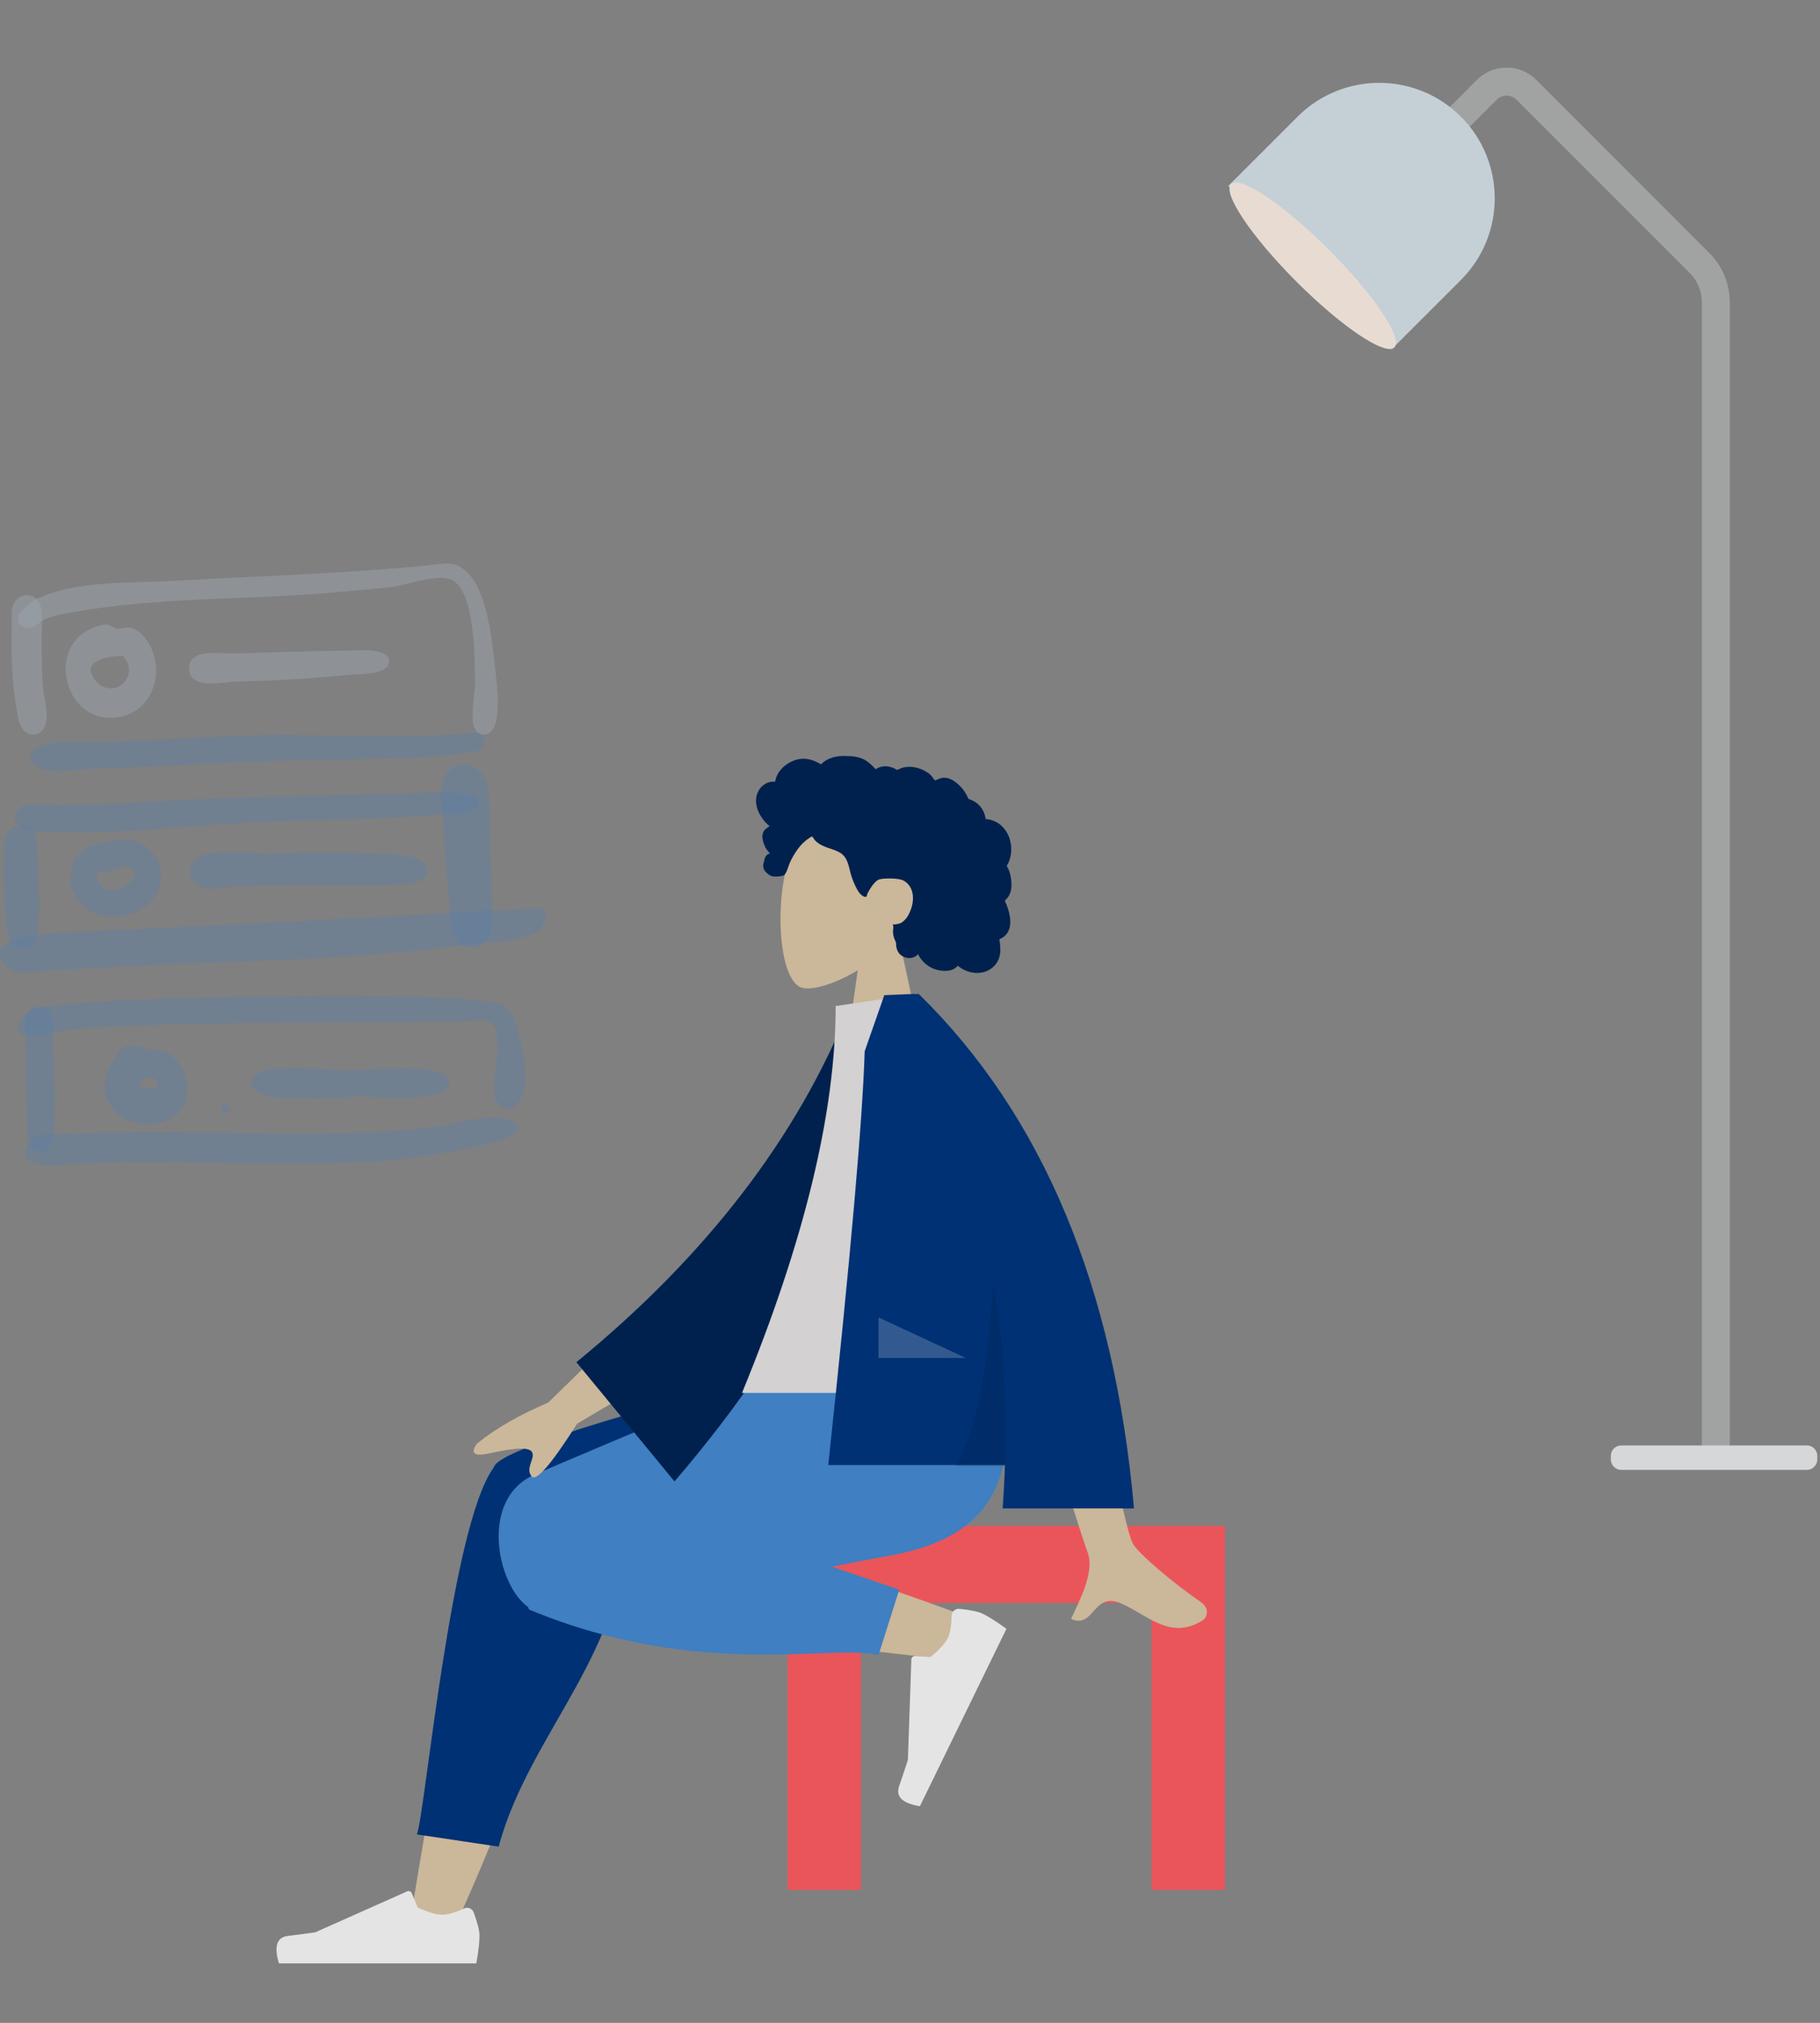 <svg width="520" height="578" viewBox="0 0 520 578" fill="none" xmlns="http://www.w3.org/2000/svg">
<rect x="0" y="0" width="520" height="578" fill="#808080" stroke="none"/>
<path d="M406.233 44.236L424.8 25.656C427.924 22.531 432.989 22.53 436.114 25.653C436.115 25.654 436.116 25.655 436.116 25.656L485.549 75.113C488.548 78.113 490.233 82.182 490.233 86.424V414" stroke="#A1A3A2" stroke-width="8"/>
<path d="M516.233 413H463.233C461.576 413 460.233 414.343 460.233 416V417C460.233 418.657 461.576 420 463.233 420H516.233C517.89 420 519.233 418.657 519.233 417V416C519.233 414.343 517.89 413 516.233 413Z" fill="#D5D7D9"/>
<path fill-rule="evenodd" clip-rule="evenodd" d="M417.401 33.334C430.288 46.222 430.288 67.116 417.401 80.004L397.602 99.803L350.933 53.133L370.732 33.334C383.619 20.447 404.513 20.447 417.401 33.334Z" fill="#C5CFD6"/>
<path d="M370.461 80.527C383.348 93.414 395.853 101.804 398.391 99.265C400.93 96.727 392.54 84.222 379.653 71.335C366.766 58.447 354.261 50.058 351.722 52.596C349.184 55.135 357.573 67.64 370.461 80.527Z" fill="#E8DCD2"/>
<path fill-rule="evenodd" clip-rule="evenodd" d="M246 436H329H350V540H329V458H246V540H225V436H246Z" fill="#EA555A"/>
<path fill-rule="evenodd" clip-rule="evenodd" d="M256.738 267.49C261.346 262.081 264.464 255.453 263.943 248.025C262.442 226.625 232.651 231.333 226.857 242.134C221.062 252.935 221.75 280.333 229.24 282.263C232.226 283.033 238.589 281.147 245.065 277.244L241 306H265L256.738 267.49Z" fill="#CBB79A"/>
<path fill-rule="evenodd" clip-rule="evenodd" d="M216.224 227.16C216.721 225.413 218.058 223.918 219.86 223.474C220.296 223.366 220.748 223.323 221.197 223.341C221.358 223.347 221.404 223.394 221.479 223.281C221.535 223.198 221.536 222.993 221.559 222.895C221.631 222.59 221.72 222.288 221.831 221.994C222.208 220.992 222.841 220.105 223.605 219.357C225.033 217.959 226.963 216.994 228.968 216.82C230.066 216.724 231.155 216.903 232.193 217.26C232.73 217.444 233.251 217.675 233.758 217.929C233.911 218.006 234.406 218.381 234.559 218.356C234.729 218.33 235.069 217.909 235.207 217.803C236.908 216.498 239.009 215.985 241.128 216C243.52 216.018 245.823 216.138 247.818 217.596C248.241 217.904 248.643 218.242 249.026 218.598C249.228 218.786 249.423 218.98 249.609 219.183C249.722 219.305 249.831 219.43 249.936 219.558C250.115 219.776 250.086 219.847 250.337 219.695C251.297 219.112 252.409 218.839 253.53 218.977C254.195 219.059 254.843 219.258 255.458 219.521C255.667 219.611 256.151 219.968 256.374 219.971C256.596 219.975 257.073 219.644 257.301 219.56C258.533 219.105 259.86 218.993 261.154 219.203C262.489 219.42 263.8 219.952 264.931 220.688C265.475 221.043 265.95 221.435 266.331 221.961C266.496 222.188 266.644 222.429 266.831 222.64C266.94 222.763 267.156 222.89 267.215 223.046C267.18 222.952 268.675 222.376 268.816 222.339C269.568 222.143 270.333 222.183 271.069 222.425C272.453 222.88 273.643 223.902 274.621 224.949C275.123 225.487 275.563 226.081 275.936 226.715C276.115 227.018 276.279 227.33 276.428 227.649C276.501 227.803 276.549 227.996 276.644 228.135C276.768 228.315 276.85 228.318 277.073 228.396C278.206 228.793 279.238 229.465 280.025 230.372C280.82 231.29 281.336 232.421 281.552 233.612C281.565 233.682 281.573 233.972 281.614 234.01C281.67 234.063 281.898 234.04 281.984 234.05C282.282 234.085 282.579 234.137 282.871 234.206C283.41 234.333 283.934 234.521 284.43 234.767C286.364 235.724 287.747 237.517 288.424 239.536C289.135 241.655 289.122 244.082 288.273 246.161C288.136 246.496 287.973 246.822 287.781 247.131C287.664 247.32 287.626 247.32 287.702 247.519C287.787 247.74 287.943 247.954 288.044 248.17C288.374 248.875 288.604 249.622 288.75 250.385C288.989 251.637 289.108 252.952 288.872 254.214C288.762 254.799 288.572 255.372 288.281 255.893C288.132 256.159 287.958 256.412 287.762 256.645C287.661 256.766 287.553 256.882 287.439 256.993C287.375 257.056 287.29 257.111 287.235 257.182C287.101 257.355 287.073 257.213 287.142 257.466C287.239 257.82 287.458 258.169 287.592 258.514C287.731 258.869 287.856 259.229 287.97 259.592C288.202 260.328 288.398 261.077 288.521 261.84C288.756 263.303 288.715 264.862 288.023 266.205C287.727 266.779 287.302 267.283 286.787 267.675C286.535 267.867 286.262 268.032 285.976 268.168C285.829 268.238 285.641 268.268 285.574 268.41C285.501 268.563 285.609 268.867 285.633 269.038C285.846 270.526 285.953 272.089 285.51 273.547C285.103 274.891 284.206 276.077 283.041 276.862C280.781 278.385 277.735 278.299 275.361 277.08C274.742 276.762 274.163 276.367 273.647 275.902C272.331 277.672 269.625 277.616 267.703 277.112C265.308 276.483 263.386 274.818 262.279 272.63C260.765 274.473 257.588 273.875 256.538 271.876C256.281 271.386 256.129 270.847 256.054 270.301C256.014 270.014 256.039 269.725 256.01 269.44C255.972 269.077 255.73 268.725 255.59 268.374C255.319 267.691 255.151 266.985 255.143 266.249C255.14 265.864 255.188 265.489 255.225 265.108C255.258 264.764 255.163 264.444 255.108 264.105C255.723 264.206 256.471 264.041 257.05 263.863C257.617 263.688 258.149 263.228 258.55 262.807C259.481 261.831 260.049 260.551 260.438 259.278C261.292 256.483 260.942 253.129 258.13 251.595C256.82 250.88 252.897 250.883 251.337 251.236C249.696 251.607 247.837 255.226 247.745 255.567C247.689 255.777 247.717 256.038 247.524 256.178C247.099 256.486 246.398 255.951 246.084 255.687C245.543 255.231 245.157 254.624 244.823 254.009C244.095 252.67 243.508 251.233 243.093 249.766C242.773 248.636 242.569 247.47 242.151 246.368C241.735 245.271 241.08 244.291 240.06 243.67C238.952 242.994 237.681 242.638 236.464 242.214C235.257 241.793 234.071 241.279 233.136 240.386C232.93 240.189 232.731 239.981 232.565 239.75C232.435 239.567 232.305 239.218 232.106 239.102C231.797 238.922 231.345 239.39 231.077 239.56C229.757 240.399 228.655 241.568 227.767 242.846C226.883 244.117 226.158 245.339 225.569 246.758C225.132 247.811 224.859 249.159 224.091 250.021C223.748 250.406 221.197 250.639 220.371 250.303C219.545 249.967 218.619 249.094 218.342 248.547C218.058 247.987 217.99 247.371 218.111 246.758C218.183 246.398 218.328 246.061 218.408 245.707C218.475 245.409 218.536 245.128 218.681 244.855C218.955 244.339 219.424 243.967 219.99 243.812C219.401 243.269 218.914 242.62 218.576 241.895C218.226 241.141 217.928 240.224 217.844 239.396C217.776 238.724 217.881 238.028 218.249 237.45C218.635 236.844 219.319 236.449 219.911 236.071C219.007 235.364 218.233 234.504 217.598 233.552C216.361 231.701 215.596 229.368 216.224 227.16Z" fill="#00214E"/>
<path fill-rule="evenodd" clip-rule="evenodd" d="M129.491 551.66C142.303 523.301 151.57 498.608 155.289 485.58C161.657 463.272 166.502 443.643 167.727 436.313C170.647 418.832 145.265 417.814 141.91 426.502C136.832 439.651 127.967 482.853 117.315 548.107L129.491 551.66ZM278.112 462.663C266.356 458.017 225.188 443.475 205.333 439.361C199.627 438.179 194.097 437.081 188.898 436.088C173.444 433.138 165.437 461.017 180.321 463.159C217.388 468.494 269.937 474.003 274.434 474.621C280.737 475.488 285.5 465.584 278.112 462.663Z" fill="#CBB79A"/>
<path fill-rule="evenodd" clip-rule="evenodd" d="M179.413 428.416L243 396.047V389H235.438C173.92 404.676 142.485 414.722 141.131 419.138C141.117 419.185 141.103 419.233 141.091 419.281C141.06 419.321 141.03 419.362 141 419.403C128.808 436.17 121.507 518.027 119.111 524.156L142.472 527.641C151.409 494.503 180 471.418 179.241 431.729C179.446 430.565 179.497 429.461 179.413 428.416Z" fill="#003174"/>
<path fill-rule="evenodd" clip-rule="evenodd" d="M237.717 447.64C243.535 446.476 248.893 445.436 253.477 444.632C283.091 439.438 291.726 423.586 286.62 389L232.058 389C223.145 391.56 176.826 410.985 152.793 421.316C136.887 428.154 141.901 452.804 150.909 459.219C150.958 459.613 151.12 459.88 151.409 460C199.863 480.083 238.195 469.545 251 472.912L256.923 454.228L237.717 447.64Z" fill="#3F7FC2"/>
<path fill-rule="evenodd" clip-rule="evenodd" d="M274.092 459.694C277.267 459.997 279.521 460.474 280.853 461.124C282.474 461.915 284.707 463.338 287.554 465.395C286.636 467.275 278.395 484.173 262.829 516.089C257.831 515.282 255.851 513.375 256.888 510.367C257.925 507.359 258.761 504.849 259.397 502.835L260.385 474.15C260.404 473.598 260.867 473.166 261.419 473.185C261.428 473.185 261.438 473.186 261.447 473.186L265.86 473.464C268.367 471.434 270.021 469.598 270.823 467.955C271.474 466.62 271.833 464.514 271.902 461.637L271.902 461.637C271.929 460.533 272.846 459.659 273.95 459.685C273.997 459.686 274.045 459.689 274.092 459.694Z" fill="#E4E4E4"/>
<path fill-rule="evenodd" clip-rule="evenodd" d="M135.322 546.402C136.441 549.388 137 551.623 137 553.106C137 554.909 136.7 557.54 136.099 561C134.007 561 115.206 561 79.697 561C78.231 556.155 79.077 553.539 82.235 553.152C85.393 552.766 88.016 552.417 90.105 552.106L116.32 540.419C116.824 540.194 117.416 540.421 117.641 540.925C117.644 540.934 117.648 540.942 117.652 540.951L119.337 545.039C122.26 546.403 124.636 547.085 126.463 547.085C127.948 547.085 129.999 546.485 132.616 545.286L132.616 545.285C133.62 544.825 134.807 545.266 135.267 546.27C135.287 546.313 135.305 546.357 135.322 546.402Z" fill="#E4E4E4"/>
<path fill-rule="evenodd" clip-rule="evenodd" d="M184.956 373.123L156.628 400.758C148.385 404.273 141.632 408.156 136.367 412.404C135.183 413.832 133.895 416.568 139.465 415.344C145.035 414.12 150.949 413.082 151.996 414.894C153.043 416.705 149.958 419.481 151.893 421.852C153.183 423.432 157.521 418.405 164.907 406.77L194.364 389.403L184.956 373.123ZM310.692 377.02L289.795 377.102C302.698 418.756 309.664 440.857 310.692 443.406C313.006 449.14 308.109 457.874 306.015 462.567C312.835 465.619 312.109 454.317 320.712 458.32C328.565 461.973 334.538 468.593 343.611 462.994C344.726 462.306 345.949 459.715 342.995 457.69C335.638 452.645 325.035 443.815 323.602 440.908C321.648 436.945 317.345 415.649 310.692 377.02Z" fill="#CBB79A"/>
<path fill-rule="evenodd" clip-rule="evenodd" d="M251.305 289.332L242.658 287.849C227.77 325.039 201.778 358.831 164.682 389.225L192.714 423.281C229.806 380.005 252.67 335.355 251.305 289.332Z" fill="#00214E"/>
<path fill-rule="evenodd" clip-rule="evenodd" d="M289 398H212C229.839 354.625 238.759 317.779 238.759 287.461L261.986 284C280.24 313.358 285.395 349.505 289 398Z" fill="#D3D1D1"/>
<path fill-rule="evenodd" clip-rule="evenodd" d="M262.478 284.016C262.475 284.011 262.471 284.005 262.468 284H260.952C259.138 284.062 256.375 284.175 252.662 284.338L247.05 300.377C246.456 319.932 242.989 359.342 236.649 418.606H287.124C286.992 422.699 286.773 426.83 286.469 431H324C318.386 367.664 297.885 318.664 262.496 284L262.478 284.016V284.016Z" fill="#003174"/>
<path fill-rule="evenodd" clip-rule="evenodd" d="M283.79 366.233C282.353 391.748 278.757 409.337 273 419H287.111C287.729 400.643 286.622 383.054 283.79 366.233V366.233Z" fill="black" fill-opacity="0.1"/>
<path fill-rule="evenodd" clip-rule="evenodd" d="M275.889 388L251 376.429V388H275.889Z" fill="white" fill-opacity="0.2"/>
<g opacity="0.5">
<path opacity="0.5" fill-rule="evenodd" clip-rule="evenodd" d="M3.385 174.672C3.381 183.278 2.987 192.064 4.423 200.567C4.858 203.142 5.201 208.073 7.661 209.409C10.131 210.75 12.526 209.243 13.14 206.446C13.856 203.193 12.286 198.324 12.127 194.908C11.908 190.242 11.893 185.57 11.892 180.898C11.89 177.524 12.896 172.097 9.289 170.361C6.607 169.07 3.385 171.47 3.385 174.672Z" fill="#B8C9DD"/>
<path opacity="0.5" fill-rule="evenodd" clip-rule="evenodd" d="M126.603 161.059C100.78 163.921 74.585 164.516 48.668 166.009C36.688 166.698 22.21 165.818 10.924 170.939C8.829 171.89 1.322 177.183 7.416 179.338C9.316 180.01 11.245 177.75 12.805 176.993C15.402 175.734 18.409 175.344 21.179 174.852C44.729 170.676 69.361 171.403 93.152 169.452C99.249 168.952 105.347 168.437 111.431 167.776C115.777 167.304 124.913 163.844 128.924 165.614C135.778 168.637 135.617 188.281 135.753 195.037C135.823 198.531 132.752 211.073 138.857 209.801C143.743 208.783 141.974 195.754 141.593 192.19C140.594 182.848 138.889 159.684 126.603 161.059Z" fill="#B8C9DD"/>
<path opacity="0.5" fill-rule="evenodd" clip-rule="evenodd" d="M136.126 209.348C113.695 211.585 90.748 209.39 68.226 210.27C56.42 210.732 44.627 211.466 32.82 211.896C27.713 212.083 22.602 212.091 17.493 212.131C15.049 212.149 3.929 213.785 10.808 219.135C13.854 221.504 23.561 219.596 27.056 219.549C32.306 219.481 37.553 219.24 42.798 219.013C54.949 218.489 67.093 217.762 79.251 217.399C90.88 217.051 102.515 216.976 114.144 216.629C119.93 216.455 125.796 216.259 131.53 215.326C132.824 215.116 137.028 214.949 137.926 213.355C138.776 211.848 138.179 209.13 136.126 209.348Z" fill="#3F7FC2"/>
<path opacity="0.5" fill-rule="evenodd" clip-rule="evenodd" d="M25.886 190.752C25.765 191.067 25.765 191.067 25.886 190.752V190.752ZM35.599 187.492C35.953 187.658 35.953 187.658 35.599 187.492V187.492ZM35.144 187.401C40.379 193.293 32.329 200.326 27.425 194.576C22.221 188.473 31.774 187.421 35.144 187.401ZM29.593 178.488C11.562 182.031 17.946 208.566 34.786 204.731C42.179 203.048 46.407 194.823 43.862 186.923C42.868 183.837 40.702 180.449 37.684 179.476C36.179 178.991 34.848 179.754 33.415 179.576C32.048 179.406 31.289 178.15 29.593 178.488Z" fill="#B8C9DD"/>
<path opacity="0.5" fill-rule="evenodd" clip-rule="evenodd" d="M98.597 185.956C87.724 185.994 76.849 186.504 65.978 186.732C62.644 186.801 54.074 185.153 54.06 190.958C54.046 197.161 63.592 194.87 66.769 194.786C77.552 194.502 88.363 193.98 99.103 192.846C101.816 192.56 111.208 193.054 111.198 188.98C111.188 184.664 100.787 185.956 98.597 185.956Z" fill="#B8C9DD"/>
<path opacity="0.5" fill-rule="evenodd" clip-rule="evenodd" d="M124.565 226.44C97.675 227.236 70.825 227.514 43.956 229.034C33.906 229.602 23.87 230.025 13.805 230.025C11.867 230.025 7.964 229.196 6.14 230.544C1.189 234.2 6.826 237.338 10.053 237.536C32.126 238.889 54.518 235.522 76.578 234.762C89.492 234.317 102.41 234.186 115.317 233.46C118.838 233.262 122.36 233.033 125.875 232.731C127.896 232.558 133.243 233.033 134.877 231.727C142.011 226.024 126.97 226.368 124.565 226.44Z" fill="#3F7FC2"/>
<path opacity="0.5" fill-rule="evenodd" clip-rule="evenodd" d="M1.188 240.958C0.935 248.657 0.909 256.221 1.821 263.878C2.18 266.891 2.345 270.309 5.543 271.075C8.447 271.77 9.92 269.344 10.521 266.655C11.99 260.087 10.697 250.634 10.68 243.812C10.673 240.439 10.669 236.663 6.895 235.9C4.015 235.318 1.298 237.616 1.188 240.958Z" fill="#3F7FC2"/>
<path opacity="0.5" fill-rule="evenodd" clip-rule="evenodd" d="M153.067 259.519C109.539 262.052 66.067 264.263 22.508 266.296C19.11 266.455 -7.28 266.138 1.946 276.3C4.796 279.439 12.138 277.313 15.823 277.114C21.361 276.813 26.902 276.583 32.44 276.272C54.398 275.038 76.412 274.705 98.353 273.32C110.428 272.558 122.475 271.365 134.486 269.812C140.2 269.074 147.292 269.15 152.643 266.678C155.395 265.406 158.366 259.208 153.067 259.519Z" fill="#3F7FC2"/>
<path opacity="0.5" fill-rule="evenodd" clip-rule="evenodd" d="M128.039 220.465C124.729 224.106 126.431 231.288 126.681 235.788C127.024 241.98 127.441 248.176 128.141 254.334C128.596 258.335 128.355 264.561 130.288 268.016C132.551 272.063 137.534 271.615 139.58 267.706C141.39 264.248 140.475 256.973 140.427 253.142C140.363 247.843 140.064 242.537 139.779 237.249C139.541 232.829 140.448 225.746 138.246 221.964C136.009 218.12 131.141 217.058 128.039 220.465Z" fill="#3F7FC2"/>
<path opacity="0.5" fill-rule="evenodd" clip-rule="evenodd" d="M28.546 248.717C28.158 249.048 28.158 249.048 28.546 248.717V248.717ZM36.278 247.648C43.492 249.25 31.826 258.551 28.14 252.167C27.564 251.17 27.265 249.944 28.189 249.077C29.033 248.285 29.563 249.687 30.36 249.31C31.733 248.661 34.813 247.587 36.278 247.648ZM35.282 240.012C30.357 240.442 23.585 240.778 21.147 246.23C17.872 253.553 23.474 260.725 29.953 261.839C36.189 262.911 45.499 259.097 45.998 251.066C46.4 244.591 40.823 239.515 35.282 240.012Z" fill="#3F7FC2"/>
<path opacity="0.5" fill-rule="evenodd" clip-rule="evenodd" d="M76.402 243.884C71.303 243.975 61.282 242.31 56.839 245.054C52.444 247.77 54.404 252.605 58.414 253.762C61.064 254.527 65.396 253.293 68.156 253.169C71.785 253.006 75.418 252.971 79.051 252.915C85.159 252.825 91.265 252.901 97.374 252.901C103.614 252.901 109.96 253.089 116.188 252.583C124.069 251.942 123.857 245.426 116.15 244.611C103.057 243.227 89.537 243.656 76.402 243.884Z" fill="#3F7FC2"/>
<path opacity="0.5" fill-rule="evenodd" clip-rule="evenodd" d="M63.378 316.867C63.378 319.963 65.866 316.867 65.848 316.867C65.866 316.867 63.378 313.771 63.378 316.867Z" fill="#3F7FC2"/>
<path opacity="0.5" fill-rule="evenodd" clip-rule="evenodd" d="M7.106 291.944C7.266 300.943 7.372 309.951 7.72 318.944C7.83 321.787 7.092 327.34 10.214 328.79C13.688 330.403 14.768 326.381 15.168 323.656C16.435 315.021 15.193 305.163 15.071 296.426C15.03 293.493 15.605 289.409 12.588 287.946C10.127 286.753 7.056 288.968 7.106 291.944Z" fill="#3F7FC2"/>
<path opacity="0.5" fill-rule="evenodd" clip-rule="evenodd" d="M141.128 292.085C141.334 292.621 141.334 292.621 141.128 292.085V292.085ZM141.419 291.993C141.585 292.071 142.26 292.383 141.419 291.993V291.993ZM75.582 284.72C63.07 284.936 50.551 285.1 38.048 285.692C32.712 285.945 27.314 286.148 21.996 286.704C18.23 287.097 8.873 287.261 6.43 290.66C1.389 297.676 12.079 295.763 14.382 295.193C18.572 294.155 22.85 293.823 27.131 293.574C36.42 293.033 45.713 292.743 55.014 292.537C80.235 291.976 105.475 292.061 130.702 291.936C133.144 291.924 137.558 290.839 139.814 291.93C142.074 293.024 141.946 295.712 142.181 298.834C142.494 302.986 140.013 310.9 141.903 314.394C144.835 319.812 149.098 315.211 149.75 311.261C150.65 305.802 149.223 299.248 147.826 294.03C145.855 286.669 143.118 286.376 136.67 285.801C129.136 285.129 121.63 284.721 114.072 284.644C101.245 284.514 88.408 284.5 75.582 284.72Z" fill="#3F7FC2"/>
<path opacity="0.5" fill-rule="evenodd" clip-rule="evenodd" d="M125.066 321.921C97.929 325.401 70.021 323.351 42.74 323.473C36.105 323.504 29.466 323.562 22.838 323.917C19.337 324.104 11.039 323.039 8.641 326.02C3.586 332.307 12.692 333.222 16.017 332.961C22.738 332.434 29.476 332.193 36.215 332.135C59.951 331.933 83.822 333.156 107.539 331.863C117.475 331.321 127.19 329.444 136.942 327.347C139.103 326.882 153.893 323.777 145.459 320.055C140.475 317.856 130.302 321.246 125.066 321.921Z" fill="#3F7FC2"/>
<path opacity="0.5" fill-rule="evenodd" clip-rule="evenodd" d="M45.835 310.413C45.646 310.682 45.646 310.682 45.835 310.413V310.413ZM45.653 310.367C45.588 310.56 45.389 311.035 45.653 310.367V310.367ZM43.941 307.929C43.981 307.985 44.142 308.213 43.941 307.929V307.929ZM43.875 307.911C44.529 308.772 44.969 309.733 45.195 310.793C39.572 312.474 37.406 307.452 43.875 307.911ZM43.52 307.675C43.522 307.677 44.312 308.044 43.52 307.675V307.675ZM34.283 300.193C30.645 305.197 27.641 311.028 32.178 316.744C36.234 321.854 44.395 322.513 49.543 319.102C54.846 315.586 54.388 308.185 50.689 303.355C48.307 300.245 46.377 300.331 42.92 299.823C40.568 299.477 36.28 297.457 34.283 300.193Z" fill="#3F7FC2"/>
<path opacity="0.5" fill-rule="evenodd" clip-rule="evenodd" d="M71.899 309.454C71.899 316.117 97.953 313.249 102.588 313.242C106.471 313.236 129.948 315.601 128.263 308.744C126.878 303.11 103.753 305.91 98.828 305.902C94.571 305.895 71.899 302.668 71.899 309.454Z" fill="#3F7FC2"/>
</g>
</svg>
